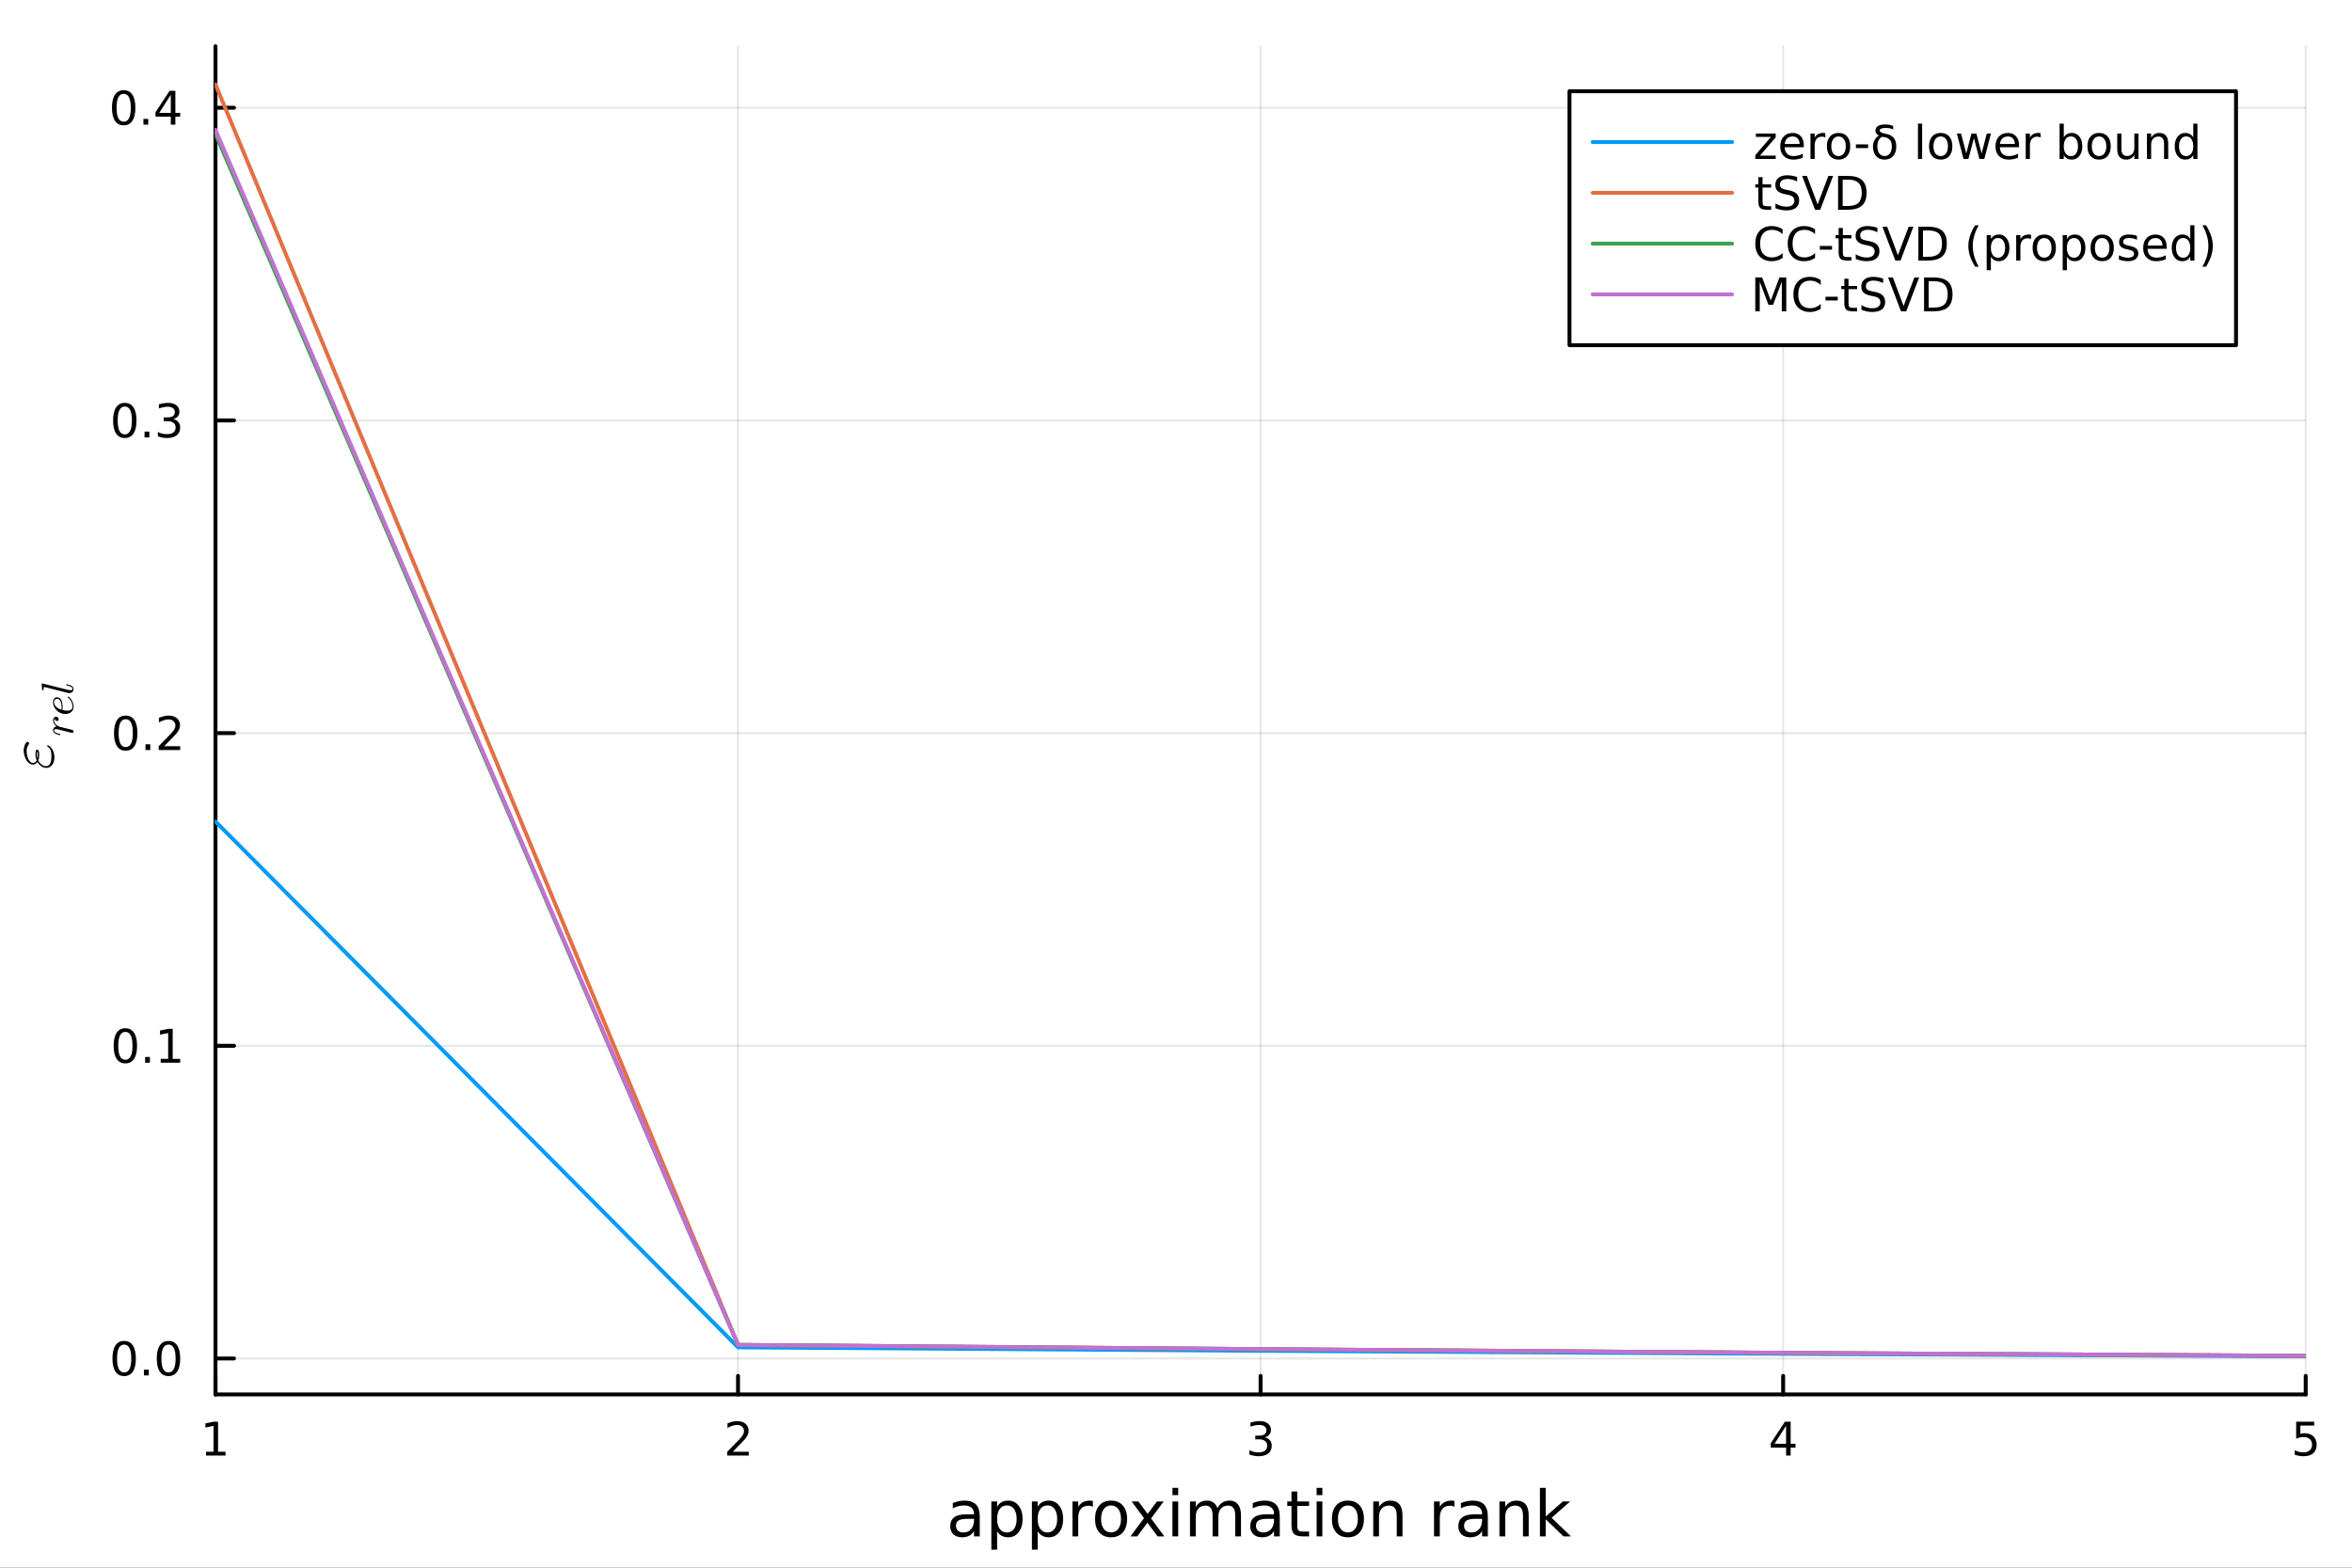 <?xml version="1.0" encoding="utf-8"?>
<svg xmlns="http://www.w3.org/2000/svg" xmlns:xlink="http://www.w3.org/1999/xlink" width="600" height="400" viewBox="0 0 2400 1600">
<rect x="0" y="0" width="2400" height="1600" fill="#333333" stroke="none"/>
<defs>
  <clipPath id="clip810">
    <rect x="0" y="0" width="2400" height="1600"/>
  </clipPath>
</defs>
<path clip-path="url(#clip810)" d="M0 1600 L2400 1600 L2400 0 L0 0  Z" fill="#ffffff" fill-rule="evenodd" fill-opacity="1"/>
<defs>
  <clipPath id="clip811">
    <rect x="480" y="0" width="1681" height="1600"/>
  </clipPath>
</defs>
<path clip-path="url(#clip810)" d="M219.866 1423.18 L2352.76 1423.18 L2352.76 47.244 L219.866 47.244  Z" fill="#ffffff" fill-rule="evenodd" fill-opacity="1"/>
<defs>
  <clipPath id="clip812">
    <rect x="219" y="47" width="2134" height="1377"/>
  </clipPath>
</defs>
<polyline clip-path="url(#clip812)" style="stroke:#000000; stroke-linecap:round; stroke-linejoin:round; stroke-width:2; stroke-opacity:0.1; fill:none" points="219.866,1423.18 219.866,47.244 "/>
<polyline clip-path="url(#clip812)" style="stroke:#000000; stroke-linecap:round; stroke-linejoin:round; stroke-width:2; stroke-opacity:0.1; fill:none" points="753.089,1423.18 753.089,47.244 "/>
<polyline clip-path="url(#clip812)" style="stroke:#000000; stroke-linecap:round; stroke-linejoin:round; stroke-width:2; stroke-opacity:0.1; fill:none" points="1286.31,1423.18 1286.31,47.244 "/>
<polyline clip-path="url(#clip812)" style="stroke:#000000; stroke-linecap:round; stroke-linejoin:round; stroke-width:2; stroke-opacity:0.1; fill:none" points="1819.53,1423.18 1819.53,47.244 "/>
<polyline clip-path="url(#clip812)" style="stroke:#000000; stroke-linecap:round; stroke-linejoin:round; stroke-width:2; stroke-opacity:0.1; fill:none" points="2352.76,1423.18 2352.76,47.244 "/>
<polyline clip-path="url(#clip810)" style="stroke:#000000; stroke-linecap:round; stroke-linejoin:round; stroke-width:4; stroke-opacity:1; fill:none" points="219.866,1423.18 2352.76,1423.18 "/>
<polyline clip-path="url(#clip810)" style="stroke:#000000; stroke-linecap:round; stroke-linejoin:round; stroke-width:4; stroke-opacity:1; fill:none" points="219.866,1423.18 219.866,1404.28 "/>
<polyline clip-path="url(#clip810)" style="stroke:#000000; stroke-linecap:round; stroke-linejoin:round; stroke-width:4; stroke-opacity:1; fill:none" points="753.089,1423.18 753.089,1404.28 "/>
<polyline clip-path="url(#clip810)" style="stroke:#000000; stroke-linecap:round; stroke-linejoin:round; stroke-width:4; stroke-opacity:1; fill:none" points="1286.31,1423.18 1286.31,1404.28 "/>
<polyline clip-path="url(#clip810)" style="stroke:#000000; stroke-linecap:round; stroke-linejoin:round; stroke-width:4; stroke-opacity:1; fill:none" points="1819.53,1423.18 1819.53,1404.28 "/>
<polyline clip-path="url(#clip810)" style="stroke:#000000; stroke-linecap:round; stroke-linejoin:round; stroke-width:4; stroke-opacity:1; fill:none" points="2352.76,1423.18 2352.76,1404.28 "/>
<path clip-path="url(#clip810)" d="M210.248 1481.64 L217.887 1481.64 L217.887 1455.28 L209.577 1456.95 L209.577 1452.69 L217.841 1451.02 L222.517 1451.02 L222.517 1481.64 L230.156 1481.64 L230.156 1485.58 L210.248 1485.58 L210.248 1481.64 Z" fill="#000000" fill-rule="evenodd" fill-opacity="1" /><path clip-path="url(#clip810)" d="M747.741 1481.64 L764.061 1481.64 L764.061 1485.58 L742.117 1485.58 L742.117 1481.64 Q744.779 1478.89 749.362 1474.26 Q753.968 1469.61 755.149 1468.27 Q757.394 1465.74 758.274 1464.01 Q759.177 1462.25 759.177 1460.56 Q759.177 1457.8 757.232 1456.07 Q755.311 1454.33 752.209 1454.33 Q750.01 1454.33 747.556 1455.09 Q745.126 1455.86 742.348 1457.41 L742.348 1452.69 Q745.172 1451.55 747.626 1450.97 Q750.079 1450.39 752.116 1450.39 Q757.487 1450.39 760.681 1453.08 Q763.876 1455.77 763.876 1460.26 Q763.876 1462.39 763.065 1464.31 Q762.278 1466.2 760.172 1468.8 Q759.593 1469.47 756.491 1472.69 Q753.39 1475.88 747.741 1481.64 Z" fill="#000000" fill-rule="evenodd" fill-opacity="1" /><path clip-path="url(#clip810)" d="M1290.56 1466.95 Q1293.92 1467.66 1295.79 1469.93 Q1297.69 1472.2 1297.69 1475.53 Q1297.69 1480.65 1294.17 1483.45 Q1290.65 1486.25 1284.17 1486.25 Q1281.99 1486.25 1279.68 1485.81 Q1277.39 1485.39 1274.93 1484.54 L1274.93 1480.02 Q1276.88 1481.16 1279.19 1481.74 Q1281.51 1482.32 1284.03 1482.32 Q1288.43 1482.32 1290.72 1480.58 Q1293.04 1478.84 1293.04 1475.53 Q1293.04 1472.48 1290.88 1470.77 Q1288.75 1469.03 1284.93 1469.03 L1280.91 1469.03 L1280.91 1465.19 L1285.12 1465.19 Q1288.57 1465.19 1290.4 1463.82 Q1292.23 1462.43 1292.23 1459.84 Q1292.23 1457.18 1290.33 1455.77 Q1288.45 1454.33 1284.93 1454.33 Q1283.01 1454.33 1280.81 1454.75 Q1278.61 1455.16 1275.98 1456.04 L1275.98 1451.88 Q1278.64 1451.14 1280.95 1450.77 Q1283.29 1450.39 1285.35 1450.39 Q1290.67 1450.39 1293.78 1452.83 Q1296.88 1455.23 1296.88 1459.35 Q1296.88 1462.22 1295.23 1464.21 Q1293.59 1466.18 1290.56 1466.95 Z" fill="#000000" fill-rule="evenodd" fill-opacity="1" /><path clip-path="url(#clip810)" d="M1822.54 1455.09 L1810.74 1473.54 L1822.54 1473.54 L1822.54 1455.09 M1821.32 1451.02 L1827.2 1451.02 L1827.2 1473.54 L1832.13 1473.54 L1832.13 1477.43 L1827.2 1477.43 L1827.2 1485.58 L1822.54 1485.58 L1822.54 1477.43 L1806.94 1477.43 L1806.94 1472.92 L1821.32 1451.02 Z" fill="#000000" fill-rule="evenodd" fill-opacity="1" /><path clip-path="url(#clip810)" d="M2343.03 1451.02 L2361.39 1451.02 L2361.39 1454.96 L2347.32 1454.96 L2347.32 1463.43 Q2348.33 1463.08 2349.35 1462.92 Q2350.37 1462.73 2351.39 1462.73 Q2357.18 1462.73 2360.56 1465.9 Q2363.94 1469.08 2363.94 1474.49 Q2363.94 1480.07 2360.46 1483.17 Q2356.99 1486.25 2350.67 1486.25 Q2348.5 1486.25 2346.23 1485.88 Q2343.98 1485.51 2341.58 1484.77 L2341.58 1480.07 Q2343.66 1481.2 2345.88 1481.76 Q2348.1 1482.32 2350.58 1482.32 Q2354.58 1482.32 2356.92 1480.21 Q2359.26 1478.1 2359.26 1474.49 Q2359.26 1470.88 2356.92 1468.77 Q2354.58 1466.67 2350.58 1466.67 Q2348.71 1466.67 2346.83 1467.08 Q2344.98 1467.5 2343.03 1468.38 L2343.03 1451.02 Z" fill="#000000" fill-rule="evenodd" fill-opacity="1" /><path clip-path="url(#clip810)" d="M988.062 1550.12 Q980.964 1550.12 978.227 1551.75 Q975.49 1553.37 975.49 1557.29 Q975.49 1560.4 977.527 1562.25 Q979.595 1564.07 983.128 1564.07 Q987.998 1564.07 990.926 1560.63 Q993.886 1557.16 993.886 1551.43 L993.886 1550.12 L988.062 1550.12 M999.743 1547.71 L999.743 1568.04 L993.886 1568.04 L993.886 1562.63 Q991.881 1565.88 988.889 1567.44 Q985.897 1568.97 981.569 1568.97 Q976.094 1568.97 972.848 1565.91 Q969.633 1562.82 969.633 1557.67 Q969.633 1551.65 973.643 1548.6 Q977.686 1545.54 985.675 1545.54 L993.886 1545.54 L993.886 1544.97 Q993.886 1540.93 991.213 1538.73 Q988.571 1536.5 983.765 1536.5 Q980.709 1536.5 977.813 1537.23 Q974.917 1537.97 972.243 1539.43 L972.243 1534.02 Q975.458 1532.78 978.481 1532.17 Q981.505 1531.54 984.37 1531.54 Q992.104 1531.54 995.923 1535.55 Q999.743 1539.56 999.743 1547.71 Z" fill="#000000" fill-rule="evenodd" fill-opacity="1" /><path clip-path="url(#clip810)" d="M1017.47 1562.7 L1017.47 1581.6 L1011.58 1581.6 L1011.58 1532.4 L1017.47 1532.4 L1017.47 1537.81 Q1019.32 1534.62 1022.12 1533.1 Q1024.95 1531.54 1028.87 1531.54 Q1035.36 1531.54 1039.4 1536.69 Q1043.48 1541.85 1043.48 1550.25 Q1043.48 1558.65 1039.4 1563.81 Q1035.36 1568.97 1028.87 1568.97 Q1024.95 1568.97 1022.12 1567.44 Q1019.32 1565.88 1017.47 1562.7 M1037.4 1550.25 Q1037.4 1543.79 1034.72 1540.13 Q1032.08 1536.44 1027.43 1536.44 Q1022.79 1536.44 1020.11 1540.13 Q1017.47 1543.79 1017.47 1550.25 Q1017.47 1556.71 1020.11 1560.4 Q1022.79 1564.07 1027.43 1564.07 Q1032.08 1564.07 1034.72 1560.4 Q1037.4 1556.71 1037.4 1550.25 Z" fill="#000000" fill-rule="evenodd" fill-opacity="1" /><path clip-path="url(#clip810)" d="M1058.85 1562.7 L1058.85 1581.6 L1052.96 1581.6 L1052.96 1532.4 L1058.85 1532.4 L1058.85 1537.81 Q1060.69 1534.62 1063.5 1533.1 Q1066.33 1531.54 1070.24 1531.54 Q1076.74 1531.54 1080.78 1536.69 Q1084.85 1541.85 1084.85 1550.25 Q1084.85 1558.65 1080.78 1563.81 Q1076.74 1568.97 1070.24 1568.97 Q1066.33 1568.97 1063.5 1567.44 Q1060.69 1565.88 1058.85 1562.7 M1078.77 1550.25 Q1078.77 1543.79 1076.1 1540.13 Q1073.46 1536.44 1068.81 1536.44 Q1064.16 1536.44 1061.49 1540.13 Q1058.85 1543.79 1058.85 1550.25 Q1058.85 1556.71 1061.49 1560.4 Q1064.16 1564.07 1068.81 1564.07 Q1073.46 1564.07 1076.1 1560.4 Q1078.77 1556.71 1078.77 1550.25 Z" fill="#000000" fill-rule="evenodd" fill-opacity="1" /><path clip-path="url(#clip810)" d="M1115.22 1537.87 Q1114.23 1537.3 1113.05 1537.04 Q1111.91 1536.76 1110.51 1536.76 Q1105.54 1536.76 1102.87 1540 Q1100.23 1543.22 1100.23 1549.27 L1100.23 1568.04 L1094.34 1568.04 L1094.34 1532.4 L1100.23 1532.4 L1100.23 1537.93 Q1102.07 1534.69 1105.03 1533.13 Q1107.99 1531.54 1112.22 1531.54 Q1112.83 1531.54 1113.56 1531.63 Q1114.29 1531.7 1115.18 1531.85 L1115.22 1537.87 Z" fill="#000000" fill-rule="evenodd" fill-opacity="1" /><path clip-path="url(#clip810)" d="M1133.74 1536.5 Q1129.03 1536.5 1126.29 1540.19 Q1123.56 1543.85 1123.56 1550.25 Q1123.56 1556.65 1126.26 1560.34 Q1129 1564 1133.74 1564 Q1138.42 1564 1141.16 1560.31 Q1143.89 1556.62 1143.89 1550.25 Q1143.89 1543.92 1141.16 1540.23 Q1138.42 1536.5 1133.74 1536.5 M1133.74 1531.54 Q1141.38 1531.54 1145.74 1536.5 Q1150.1 1541.47 1150.1 1550.25 Q1150.1 1559 1145.74 1564 Q1141.38 1568.97 1133.74 1568.97 Q1126.07 1568.97 1121.71 1564 Q1117.38 1559 1117.38 1550.25 Q1117.38 1541.47 1121.71 1536.5 Q1126.07 1531.54 1133.74 1531.54 Z" fill="#000000" fill-rule="evenodd" fill-opacity="1" /><path clip-path="url(#clip810)" d="M1187.44 1532.4 L1174.55 1549.74 L1188.1 1568.04 L1181.2 1568.04 L1170.82 1554.04 L1160.45 1568.04 L1153.54 1568.04 L1167.38 1549.39 L1154.72 1532.4 L1161.62 1532.4 L1171.08 1545.1 L1180.53 1532.4 L1187.44 1532.4 Z" fill="#000000" fill-rule="evenodd" fill-opacity="1" /><path clip-path="url(#clip810)" d="M1196.38 1532.4 L1202.24 1532.4 L1202.24 1568.04 L1196.38 1568.04 L1196.38 1532.4 M1196.38 1518.52 L1202.24 1518.52 L1202.24 1525.93 L1196.38 1525.93 L1196.38 1518.52 Z" fill="#000000" fill-rule="evenodd" fill-opacity="1" /><path clip-path="url(#clip810)" d="M1242.24 1539.24 Q1244.44 1535.29 1247.5 1533.41 Q1250.55 1531.54 1254.69 1531.54 Q1260.26 1531.54 1263.28 1535.45 Q1266.31 1539.33 1266.31 1546.53 L1266.31 1568.04 L1260.42 1568.04 L1260.42 1546.72 Q1260.42 1541.59 1258.6 1539.11 Q1256.79 1536.63 1253.07 1536.63 Q1248.51 1536.63 1245.87 1539.65 Q1243.23 1542.68 1243.23 1547.9 L1243.23 1568.04 L1237.34 1568.04 L1237.34 1546.72 Q1237.34 1541.56 1235.53 1539.11 Q1233.71 1536.63 1229.93 1536.63 Q1225.44 1536.63 1222.8 1539.68 Q1220.16 1542.71 1220.16 1547.9 L1220.16 1568.04 L1214.27 1568.04 L1214.27 1532.4 L1220.16 1532.4 L1220.16 1537.93 Q1222.16 1534.66 1224.96 1533.1 Q1227.76 1531.54 1231.61 1531.54 Q1235.5 1531.54 1238.2 1533.51 Q1240.94 1535.48 1242.24 1539.24 Z" fill="#000000" fill-rule="evenodd" fill-opacity="1" /><path clip-path="url(#clip810)" d="M1294.19 1550.12 Q1287.09 1550.12 1284.35 1551.75 Q1281.62 1553.37 1281.62 1557.29 Q1281.62 1560.4 1283.65 1562.25 Q1285.72 1564.07 1289.26 1564.07 Q1294.12 1564.07 1297.05 1560.63 Q1300.01 1557.16 1300.01 1551.43 L1300.01 1550.12 L1294.19 1550.12 M1305.87 1547.71 L1305.87 1568.04 L1300.01 1568.04 L1300.01 1562.63 Q1298.01 1565.88 1295.02 1567.44 Q1292.02 1568.97 1287.7 1568.97 Q1282.22 1568.97 1278.97 1565.91 Q1275.76 1562.82 1275.76 1557.67 Q1275.76 1551.65 1279.77 1548.6 Q1283.81 1545.54 1291.8 1545.54 L1300.01 1545.54 L1300.01 1544.97 Q1300.01 1540.93 1297.34 1538.73 Q1294.7 1536.5 1289.89 1536.5 Q1286.84 1536.5 1283.94 1537.23 Q1281.04 1537.97 1278.37 1539.43 L1278.37 1534.02 Q1281.58 1532.78 1284.61 1532.17 Q1287.63 1531.54 1290.5 1531.54 Q1298.23 1531.54 1302.05 1535.55 Q1305.87 1539.56 1305.87 1547.71 Z" fill="#000000" fill-rule="evenodd" fill-opacity="1" /><path clip-path="url(#clip810)" d="M1323.73 1522.27 L1323.73 1532.4 L1335.79 1532.4 L1335.79 1536.95 L1323.73 1536.95 L1323.73 1556.3 Q1323.73 1560.66 1324.9 1561.9 Q1326.11 1563.14 1329.77 1563.14 L1335.79 1563.14 L1335.79 1568.04 L1329.77 1568.04 Q1322.99 1568.04 1320.42 1565.53 Q1317.84 1562.98 1317.84 1556.3 L1317.84 1536.95 L1313.54 1536.95 L1313.54 1532.4 L1317.84 1532.4 L1317.84 1522.27 L1323.73 1522.27 Z" fill="#000000" fill-rule="evenodd" fill-opacity="1" /><path clip-path="url(#clip810)" d="M1343.49 1532.4 L1349.35 1532.4 L1349.35 1568.04 L1343.49 1568.04 L1343.49 1532.4 M1343.49 1518.52 L1349.35 1518.52 L1349.35 1525.93 L1343.49 1525.93 L1343.49 1518.52 Z" fill="#000000" fill-rule="evenodd" fill-opacity="1" /><path clip-path="url(#clip810)" d="M1375.42 1536.5 Q1370.7 1536.5 1367.97 1540.19 Q1365.23 1543.85 1365.23 1550.25 Q1365.23 1556.65 1367.94 1560.34 Q1370.67 1564 1375.42 1564 Q1380.09 1564 1382.83 1560.31 Q1385.57 1556.62 1385.57 1550.25 Q1385.57 1543.92 1382.83 1540.23 Q1380.09 1536.5 1375.42 1536.5 M1375.42 1531.54 Q1383.05 1531.54 1387.41 1536.5 Q1391.77 1541.47 1391.77 1550.25 Q1391.77 1559 1387.41 1564 Q1383.05 1568.97 1375.42 1568.97 Q1367.74 1568.97 1363.38 1564 Q1359.06 1559 1359.06 1550.25 Q1359.06 1541.47 1363.38 1536.5 Q1367.74 1531.54 1375.42 1531.54 Z" fill="#000000" fill-rule="evenodd" fill-opacity="1" /><path clip-path="url(#clip810)" d="M1431.11 1546.53 L1431.11 1568.04 L1425.26 1568.04 L1425.26 1546.72 Q1425.26 1541.66 1423.29 1539.14 Q1421.31 1536.63 1417.37 1536.63 Q1412.62 1536.63 1409.89 1539.65 Q1407.15 1542.68 1407.15 1547.9 L1407.15 1568.04 L1401.26 1568.04 L1401.26 1532.4 L1407.15 1532.4 L1407.15 1537.93 Q1409.25 1534.72 1412.08 1533.13 Q1414.95 1531.54 1418.67 1531.54 Q1424.81 1531.54 1427.96 1535.36 Q1431.11 1539.14 1431.11 1546.53 Z" fill="#000000" fill-rule="evenodd" fill-opacity="1" /><path clip-path="url(#clip810)" d="M1484.17 1537.87 Q1483.19 1537.3 1482.01 1537.04 Q1480.86 1536.76 1479.46 1536.76 Q1474.5 1536.76 1471.82 1540 Q1469.18 1543.22 1469.18 1549.27 L1469.18 1568.04 L1463.29 1568.04 L1463.29 1532.4 L1469.18 1532.4 L1469.18 1537.93 Q1471.03 1534.69 1473.99 1533.13 Q1476.95 1531.54 1481.18 1531.54 Q1481.79 1531.54 1482.52 1531.63 Q1483.25 1531.7 1484.14 1531.85 L1484.17 1537.87 Z" fill="#000000" fill-rule="evenodd" fill-opacity="1" /><path clip-path="url(#clip810)" d="M1506.52 1550.12 Q1499.42 1550.12 1496.68 1551.75 Q1493.94 1553.37 1493.94 1557.29 Q1493.94 1560.4 1495.98 1562.25 Q1498.05 1564.07 1501.58 1564.07 Q1506.45 1564.07 1509.38 1560.63 Q1512.34 1557.16 1512.34 1551.43 L1512.34 1550.12 L1506.52 1550.12 M1518.2 1547.71 L1518.2 1568.04 L1512.34 1568.04 L1512.34 1562.63 Q1510.34 1565.88 1507.34 1567.44 Q1504.35 1568.97 1500.02 1568.97 Q1494.55 1568.97 1491.3 1565.91 Q1488.09 1562.82 1488.09 1557.67 Q1488.09 1551.65 1492.1 1548.6 Q1496.14 1545.54 1504.13 1545.54 L1512.34 1545.54 L1512.34 1544.97 Q1512.34 1540.93 1509.67 1538.73 Q1507.03 1536.5 1502.22 1536.5 Q1499.16 1536.5 1496.27 1537.23 Q1493.37 1537.97 1490.7 1539.43 L1490.7 1534.02 Q1493.91 1532.78 1496.94 1532.17 Q1499.96 1531.54 1502.82 1531.54 Q1510.56 1531.54 1514.38 1535.55 Q1518.2 1539.56 1518.2 1547.71 Z" fill="#000000" fill-rule="evenodd" fill-opacity="1" /><path clip-path="url(#clip810)" d="M1559.89 1546.53 L1559.89 1568.04 L1554.04 1568.04 L1554.04 1546.72 Q1554.04 1541.66 1552.06 1539.14 Q1550.09 1536.63 1546.14 1536.63 Q1541.4 1536.63 1538.66 1539.65 Q1535.93 1542.68 1535.93 1547.9 L1535.93 1568.04 L1530.04 1568.04 L1530.04 1532.4 L1535.93 1532.4 L1535.93 1537.93 Q1538.03 1534.72 1540.86 1533.13 Q1543.72 1531.54 1547.45 1531.54 Q1553.59 1531.54 1556.74 1535.36 Q1559.89 1539.14 1559.89 1546.53 Z" fill="#000000" fill-rule="evenodd" fill-opacity="1" /><path clip-path="url(#clip810)" d="M1571.35 1518.52 L1577.24 1518.52 L1577.24 1547.77 L1594.71 1532.4 L1602.19 1532.4 L1583.29 1549.07 L1602.99 1568.04 L1595.35 1568.04 L1577.24 1550.63 L1577.24 1568.04 L1571.35 1568.04 L1571.35 1518.52 Z" fill="#000000" fill-rule="evenodd" fill-opacity="1" /><polyline clip-path="url(#clip812)" style="stroke:#000000; stroke-linecap:round; stroke-linejoin:round; stroke-width:2; stroke-opacity:0.1; fill:none" points="219.866,1386.49 2352.76,1386.49 "/>
<polyline clip-path="url(#clip812)" style="stroke:#000000; stroke-linecap:round; stroke-linejoin:round; stroke-width:2; stroke-opacity:0.1; fill:none" points="219.866,1067.36 2352.76,1067.36 "/>
<polyline clip-path="url(#clip812)" style="stroke:#000000; stroke-linecap:round; stroke-linejoin:round; stroke-width:2; stroke-opacity:0.1; fill:none" points="219.866,748.224 2352.76,748.224 "/>
<polyline clip-path="url(#clip812)" style="stroke:#000000; stroke-linecap:round; stroke-linejoin:round; stroke-width:2; stroke-opacity:0.1; fill:none" points="219.866,429.091 2352.76,429.091 "/>
<polyline clip-path="url(#clip812)" style="stroke:#000000; stroke-linecap:round; stroke-linejoin:round; stroke-width:2; stroke-opacity:0.1; fill:none" points="219.866,109.959 2352.76,109.959 "/>
<polyline clip-path="url(#clip810)" style="stroke:#000000; stroke-linecap:round; stroke-linejoin:round; stroke-width:4; stroke-opacity:1; fill:none" points="219.866,1423.18 219.866,47.244 "/>
<polyline clip-path="url(#clip810)" style="stroke:#000000; stroke-linecap:round; stroke-linejoin:round; stroke-width:4; stroke-opacity:1; fill:none" points="219.866,1386.49 238.764,1386.49 "/>
<polyline clip-path="url(#clip810)" style="stroke:#000000; stroke-linecap:round; stroke-linejoin:round; stroke-width:4; stroke-opacity:1; fill:none" points="219.866,1067.36 238.764,1067.36 "/>
<polyline clip-path="url(#clip810)" style="stroke:#000000; stroke-linecap:round; stroke-linejoin:round; stroke-width:4; stroke-opacity:1; fill:none" points="219.866,748.224 238.764,748.224 "/>
<polyline clip-path="url(#clip810)" style="stroke:#000000; stroke-linecap:round; stroke-linejoin:round; stroke-width:4; stroke-opacity:1; fill:none" points="219.866,429.091 238.764,429.091 "/>
<polyline clip-path="url(#clip810)" style="stroke:#000000; stroke-linecap:round; stroke-linejoin:round; stroke-width:4; stroke-opacity:1; fill:none" points="219.866,109.959 238.764,109.959 "/>
<path clip-path="url(#clip810)" d="M126.691 1372.29 Q123.08 1372.29 121.251 1375.85 Q119.445 1379.4 119.445 1386.52 Q119.445 1393.63 121.251 1397.2 Q123.08 1400.74 126.691 1400.74 Q130.325 1400.74 132.13 1397.2 Q133.959 1393.63 133.959 1386.52 Q133.959 1379.4 132.13 1375.85 Q130.325 1372.29 126.691 1372.29 M126.691 1368.59 Q132.501 1368.59 135.556 1373.19 Q138.635 1377.77 138.635 1386.52 Q138.635 1395.25 135.556 1399.86 Q132.501 1404.44 126.691 1404.44 Q120.88 1404.44 117.802 1399.86 Q114.746 1395.25 114.746 1386.52 Q114.746 1377.77 117.802 1373.19 Q120.88 1368.59 126.691 1368.59 Z" fill="#000000" fill-rule="evenodd" fill-opacity="1" /><path clip-path="url(#clip810)" d="M146.853 1397.89 L151.737 1397.89 L151.737 1403.77 L146.853 1403.77 L146.853 1397.89 Z" fill="#000000" fill-rule="evenodd" fill-opacity="1" /><path clip-path="url(#clip810)" d="M171.922 1372.29 Q168.311 1372.29 166.482 1375.85 Q164.677 1379.4 164.677 1386.52 Q164.677 1393.63 166.482 1397.2 Q168.311 1400.74 171.922 1400.74 Q175.556 1400.74 177.362 1397.2 Q179.19 1393.63 179.19 1386.52 Q179.19 1379.4 177.362 1375.85 Q175.556 1372.29 171.922 1372.29 M171.922 1368.59 Q177.732 1368.59 180.788 1373.19 Q183.866 1377.77 183.866 1386.52 Q183.866 1395.25 180.788 1399.86 Q177.732 1404.44 171.922 1404.44 Q166.112 1404.44 163.033 1399.86 Q159.978 1395.25 159.978 1386.52 Q159.978 1377.77 163.033 1373.19 Q166.112 1368.59 171.922 1368.59 Z" fill="#000000" fill-rule="evenodd" fill-opacity="1" /><path clip-path="url(#clip810)" d="M127.917 1053.16 Q124.306 1053.16 122.478 1056.72 Q120.672 1060.26 120.672 1067.39 Q120.672 1074.5 122.478 1078.06 Q124.306 1081.6 127.917 1081.6 Q131.552 1081.6 133.357 1078.06 Q135.186 1074.5 135.186 1067.39 Q135.186 1060.26 133.357 1056.72 Q131.552 1053.16 127.917 1053.16 M127.917 1049.45 Q133.728 1049.45 136.783 1054.06 Q139.862 1058.64 139.862 1067.39 Q139.862 1076.12 136.783 1080.73 Q133.728 1085.31 127.917 1085.31 Q122.107 1085.31 119.029 1080.73 Q115.973 1076.12 115.973 1067.39 Q115.973 1058.64 119.029 1054.06 Q122.107 1049.45 127.917 1049.45 Z" fill="#000000" fill-rule="evenodd" fill-opacity="1" /><path clip-path="url(#clip810)" d="M148.079 1078.76 L152.964 1078.76 L152.964 1084.64 L148.079 1084.64 L148.079 1078.76 Z" fill="#000000" fill-rule="evenodd" fill-opacity="1" /><path clip-path="url(#clip810)" d="M163.959 1080.7 L171.598 1080.7 L171.598 1054.34 L163.288 1056 L163.288 1051.74 L171.552 1050.08 L176.227 1050.08 L176.227 1080.7 L183.866 1080.7 L183.866 1084.64 L163.959 1084.64 L163.959 1080.7 Z" fill="#000000" fill-rule="evenodd" fill-opacity="1" /><path clip-path="url(#clip810)" d="M128.288 734.023 Q124.677 734.023 122.848 737.588 Q121.043 741.129 121.043 748.259 Q121.043 755.365 122.848 758.93 Q124.677 762.472 128.288 762.472 Q131.922 762.472 133.728 758.93 Q135.556 755.365 135.556 748.259 Q135.556 741.129 133.728 737.588 Q131.922 734.023 128.288 734.023 M128.288 730.319 Q134.098 730.319 137.154 734.926 Q140.232 739.509 140.232 748.259 Q140.232 756.986 137.154 761.592 Q134.098 766.176 128.288 766.176 Q122.478 766.176 119.399 761.592 Q116.343 756.986 116.343 748.259 Q116.343 739.509 119.399 734.926 Q122.478 730.319 128.288 730.319 Z" fill="#000000" fill-rule="evenodd" fill-opacity="1" /><path clip-path="url(#clip810)" d="M148.45 759.625 L153.334 759.625 L153.334 765.504 L148.45 765.504 L148.45 759.625 Z" fill="#000000" fill-rule="evenodd" fill-opacity="1" /><path clip-path="url(#clip810)" d="M167.547 761.569 L183.866 761.569 L183.866 765.504 L161.922 765.504 L161.922 761.569 Q164.584 758.815 169.167 754.185 Q173.774 749.532 174.954 748.19 Q177.2 745.666 178.079 743.93 Q178.982 742.171 178.982 740.481 Q178.982 737.727 177.038 735.991 Q175.116 734.255 172.014 734.255 Q169.815 734.255 167.362 735.018 Q164.931 735.782 162.153 737.333 L162.153 732.611 Q164.977 731.477 167.431 730.898 Q169.885 730.319 171.922 730.319 Q177.292 730.319 180.487 733.005 Q183.681 735.69 183.681 740.18 Q183.681 742.31 182.871 744.231 Q182.084 746.129 179.977 748.722 Q179.399 749.393 176.297 752.611 Q173.195 755.805 167.547 761.569 Z" fill="#000000" fill-rule="evenodd" fill-opacity="1" /><path clip-path="url(#clip810)" d="M127.339 414.89 Q123.728 414.89 121.899 418.455 Q120.093 421.997 120.093 429.126 Q120.093 436.233 121.899 439.797 Q123.728 443.339 127.339 443.339 Q130.973 443.339 132.779 439.797 Q134.607 436.233 134.607 429.126 Q134.607 421.997 132.779 418.455 Q130.973 414.89 127.339 414.89 M127.339 411.186 Q133.149 411.186 136.204 415.793 Q139.283 420.376 139.283 429.126 Q139.283 437.853 136.204 442.459 Q133.149 447.043 127.339 447.043 Q121.529 447.043 118.45 442.459 Q115.394 437.853 115.394 429.126 Q115.394 420.376 118.45 415.793 Q121.529 411.186 127.339 411.186 Z" fill="#000000" fill-rule="evenodd" fill-opacity="1" /><path clip-path="url(#clip810)" d="M147.501 440.492 L152.385 440.492 L152.385 446.371 L147.501 446.371 L147.501 440.492 Z" fill="#000000" fill-rule="evenodd" fill-opacity="1" /><path clip-path="url(#clip810)" d="M176.737 427.737 Q180.093 428.455 181.968 430.723 Q183.866 432.992 183.866 436.325 Q183.866 441.441 180.348 444.242 Q176.829 447.043 170.348 447.043 Q168.172 447.043 165.857 446.603 Q163.565 446.186 161.112 445.33 L161.112 440.816 Q163.056 441.95 165.371 442.529 Q167.686 443.108 170.209 443.108 Q174.607 443.108 176.899 441.371 Q179.214 439.635 179.214 436.325 Q179.214 433.27 177.061 431.557 Q174.931 429.821 171.112 429.821 L167.084 429.821 L167.084 425.978 L171.297 425.978 Q174.746 425.978 176.575 424.612 Q178.403 423.223 178.403 420.631 Q178.403 417.969 176.505 416.557 Q174.63 415.122 171.112 415.122 Q169.19 415.122 166.991 415.538 Q164.792 415.955 162.153 416.835 L162.153 412.668 Q164.815 411.927 167.13 411.557 Q169.468 411.186 171.528 411.186 Q176.852 411.186 179.954 413.617 Q183.056 416.024 183.056 420.145 Q183.056 423.015 181.413 425.006 Q179.769 426.973 176.737 427.737 Z" fill="#000000" fill-rule="evenodd" fill-opacity="1" /><path clip-path="url(#clip810)" d="M126.205 95.757 Q122.593 95.757 120.765 99.322 Q118.959 102.864 118.959 109.993 Q118.959 117.1 120.765 120.664 Q122.593 124.206 126.205 124.206 Q129.839 124.206 131.644 120.664 Q133.473 117.1 133.473 109.993 Q133.473 102.864 131.644 99.322 Q129.839 95.757 126.205 95.757 M126.205 92.053 Q132.015 92.053 135.07 96.66 Q138.149 101.243 138.149 109.993 Q138.149 118.72 135.07 123.327 Q132.015 127.91 126.205 127.91 Q120.394 127.91 117.316 123.327 Q114.26 118.72 114.26 109.993 Q114.26 101.243 117.316 96.66 Q120.394 92.053 126.205 92.053 Z" fill="#000000" fill-rule="evenodd" fill-opacity="1" /><path clip-path="url(#clip810)" d="M146.366 121.359 L151.251 121.359 L151.251 127.239 L146.366 127.239 L146.366 121.359 Z" fill="#000000" fill-rule="evenodd" fill-opacity="1" /><path clip-path="url(#clip810)" d="M174.283 96.753 L162.477 115.202 L174.283 115.202 L174.283 96.753 M173.056 92.678 L178.936 92.678 L178.936 115.202 L183.866 115.202 L183.866 119.09 L178.936 119.09 L178.936 127.239 L174.283 127.239 L174.283 119.09 L158.681 119.09 L158.681 114.577 L173.056 92.678 Z" fill="#000000" fill-rule="evenodd" fill-opacity="1" /><path clip-path="url(#clip810)" d="M27.939 757.108 Q28.616 757.108 29.163 757.688 Q29.71 758.236 29.71 758.912 Q29.71 759.298 29.066 760.232 Q27.198 762.905 27.198 766.287 Q27.198 769.314 27.939 772.116 Q28.68 774.918 30.194 776.818 Q31.675 778.686 33.607 778.686 Q36.023 778.686 37.44 776.045 Q36.184 773.308 36.184 769.926 Q36.184 768.831 36.248 768.09 Q36.313 767.318 36.474 766.577 Q36.635 765.836 37.021 765.482 Q37.376 765.095 37.955 765.095 Q40.016 765.095 40.016 770.442 Q40.016 773.92 39.082 776.11 Q40.467 778.912 42.69 780.458 Q44.912 782.003 46.812 782.003 Q48.454 782.003 49.646 781.102 Q50.838 780.168 51.417 778.654 Q51.997 777.108 52.255 775.594 Q52.48 774.049 52.48 772.342 Q52.48 769.54 52.126 767.575 Q51.739 765.578 51.031 764.483 Q50.322 763.356 49.839 762.905 Q49.324 762.422 48.519 761.939 Q48.068 761.649 48.068 761.263 Q48.068 760.973 48.261 760.78 Q48.422 760.554 48.712 760.554 Q49.066 760.554 49.807 761.005 Q50.548 761.424 51.546 762.454 Q52.512 763.453 53.414 764.838 Q54.284 766.19 54.895 768.348 Q55.507 770.506 55.507 772.954 Q55.507 777.945 53.06 780.844 Q50.612 783.71 47.198 783.71 Q44.815 783.71 42.367 782.132 Q39.888 780.522 38.309 777.688 Q36.345 780.329 33.607 780.329 Q31.16 780.329 28.97 778.268 Q26.78 776.174 25.492 772.793 Q24.171 769.379 24.171 765.643 Q24.171 763.549 24.88 761.488 Q25.556 759.427 26.425 758.268 Q27.295 757.108 27.939 757.108 M38.02 766.802 Q37.633 768.219 37.633 769.926 Q37.633 772.245 38.213 773.952 Q38.567 772.567 38.567 770.442 Q38.567 768.67 38.471 768.155 Q38.374 767.607 38.02 766.802 Z" fill="#000000" fill-rule="evenodd" fill-opacity="1" /><path clip-path="url(#clip810)" d="M57.129 731.525 Q58.324 731.525 59.091 732.314 Q59.857 733.08 59.857 734.072 Q59.857 734.929 59.361 735.38 Q58.865 735.831 58.234 735.831 Q57.332 735.831 56.588 735.132 Q55.844 734.433 55.687 733.419 Q55.145 734.162 55.145 735.357 Q55.145 737.319 56.656 739.055 Q57.355 739.821 58.64 740.655 Q59.902 741.489 60.443 741.647 L66.463 743.112 Q67.139 743.248 70.385 744.082 Q73.609 744.893 73.744 744.961 Q74.376 745.187 74.714 745.683 Q75.052 746.178 75.052 746.674 Q75.052 747.238 74.714 747.621 Q74.376 748.005 73.79 748.005 Q73.699 748.005 73.361 747.937 Q73.023 747.869 72.55 747.757 Q72.076 747.644 71.806 747.599 L61.142 744.916 Q59.203 744.42 58.595 744.307 Q57.964 744.172 57.265 744.172 Q56.047 744.172 55.596 744.555 Q55.145 744.939 55.145 745.615 Q55.145 746.787 56.543 747.554 Q57.941 748.32 60.646 748.974 Q61.39 749.177 61.548 749.312 Q61.706 749.425 61.706 749.763 Q61.683 750.327 61.232 750.327 Q61.12 750.327 60.398 750.146 Q59.654 749.966 58.572 749.628 Q57.468 749.267 56.769 748.884 Q56.295 748.658 55.98 748.455 Q55.664 748.253 55.168 747.847 Q54.672 747.441 54.402 746.832 Q54.131 746.224 54.131 745.48 Q54.131 743.856 55.123 742.707 Q56.115 741.534 57.67 741.264 Q56.859 740.7 56.16 740.001 Q55.439 739.303 54.785 738.018 Q54.131 736.732 54.131 735.357 Q54.131 733.644 55.01 732.584 Q55.867 731.525 57.129 731.525 Z" fill="#000000" fill-rule="evenodd" fill-opacity="1" /><path clip-path="url(#clip810)" d="M69.191 711.114 Q69.393 710.934 69.596 710.934 Q69.799 710.934 70.385 711.385 Q70.972 711.813 71.76 712.737 Q72.55 713.662 73.293 714.857 Q74.037 716.051 74.534 717.81 Q75.052 719.568 75.052 721.417 Q75.052 724.731 72.685 726.715 Q70.318 728.676 66.688 728.676 Q64.366 728.676 62.315 727.91 Q60.24 727.143 58.775 725.903 Q57.31 724.641 56.25 723.063 Q55.168 721.462 54.65 719.794 Q54.131 718.125 54.131 716.57 Q54.131 714.293 55.281 712.963 Q56.431 711.633 58.054 711.633 Q58.437 711.633 58.91 711.745 Q59.384 711.836 60.128 712.151 Q60.872 712.444 61.616 713.211 Q62.337 713.977 62.81 715.105 Q63.87 717.607 63.87 722.161 L63.87 724.618 Q66.778 725.34 68.672 725.34 Q69.416 725.34 70.183 725.204 Q70.926 725.069 71.873 724.708 Q72.82 724.325 73.429 723.468 Q74.015 722.589 74.015 721.327 Q74.015 720.921 73.992 720.493 Q73.97 720.042 73.722 718.914 Q73.474 717.765 73.046 716.75 Q72.617 715.736 71.693 714.451 Q70.746 713.143 69.461 712.106 Q68.988 711.745 68.988 711.497 Q68.988 711.295 69.191 711.114 M58.054 713.166 Q56.814 713.166 55.98 714.09 Q55.145 714.992 55.145 716.57 Q55.145 717.066 55.258 717.675 Q55.371 718.283 55.844 719.298 Q56.318 720.29 57.107 721.169 Q57.873 722.048 59.384 722.927 Q60.872 723.807 62.856 724.325 L62.856 722.431 Q62.856 721.778 62.856 721.304 Q62.833 720.831 62.743 719.794 Q62.653 718.734 62.495 717.968 Q62.315 717.201 61.954 716.232 Q61.593 715.262 61.12 714.654 Q60.624 714.022 59.835 713.594 Q59.046 713.166 58.054 713.166 Z" fill="#000000" fill-rule="evenodd" fill-opacity="1" /><path clip-path="url(#clip810)" d="M42.994 697.5 L69.686 704.15 Q70.746 704.421 71.896 704.421 Q74.015 704.421 74.015 703.023 Q74.015 702.369 73.587 701.828 Q73.136 701.287 72.257 700.882 Q71.355 700.453 70.498 700.183 Q69.641 699.89 68.311 699.529 Q67.793 699.416 67.635 699.303 Q67.477 699.191 67.477 698.875 Q67.477 698.312 67.928 698.312 Q70.701 698.875 72.459 699.709 Q75.052 700.927 75.052 703.181 Q75.052 704.872 73.88 706.134 Q72.685 707.374 70.791 707.374 Q70.07 707.374 69.213 707.149 L46.128 701.332 L45.226 701.175 Q44.978 701.175 44.843 701.265 Q44.708 701.355 44.572 701.896 Q44.437 702.415 44.437 703.452 Q44.437 703.88 44.414 704.083 Q44.392 704.263 44.279 704.444 Q44.167 704.601 43.919 704.601 Q43.513 704.601 43.287 704.444 Q43.062 704.263 43.017 704.128 Q42.972 703.993 42.949 703.722 Q42.927 703.339 42.814 702.054 Q42.679 700.769 42.589 699.664 Q42.498 698.56 42.498 698.086 Q42.498 697.816 42.634 697.68 Q42.746 697.522 42.882 697.5 L42.994 697.5 Z" fill="#000000" fill-rule="evenodd" fill-opacity="1" /><polyline clip-path="url(#clip812)" style="stroke:#009af9; stroke-linecap:round; stroke-linejoin:round; stroke-width:4; stroke-opacity:1; fill:none" points="219.866,838.466 753.089,1375.09 1286.31,1378.62 1819.53,1381.73 2352.76,1384.24 "/>
<polyline clip-path="url(#clip812)" style="stroke:#e26f46; stroke-linecap:round; stroke-linejoin:round; stroke-width:4; stroke-opacity:1; fill:none" points="219.866,86.186 753.089,1372.59 1286.31,1376.91 1819.53,1380.73 2352.76,1383.77 "/>
<polyline clip-path="url(#clip812)" style="stroke:#3da44d; stroke-linecap:round; stroke-linejoin:round; stroke-width:4; stroke-opacity:1; fill:none" points="219.866,136.84 753.089,1372.67 1286.31,1376.95 1819.53,1380.75 2352.76,1383.77 "/>
<polyline clip-path="url(#clip812)" style="stroke:#c271d2; stroke-linecap:round; stroke-linejoin:round; stroke-width:4; stroke-opacity:1; fill:none" points="219.866,132.55 753.089,1372.66 1286.31,1376.94 1819.53,1380.75 2352.76,1383.77 "/>
<path clip-path="url(#clip810)" d="M1601.52 352.309 L2281.66 352.309 L2281.66 93.109 L1601.52 93.109  Z" fill="#ffffff" fill-rule="evenodd" fill-opacity="1"/>
<polyline clip-path="url(#clip810)" style="stroke:#000000; stroke-linecap:round; stroke-linejoin:round; stroke-width:4; stroke-opacity:1; fill:none" points="1601.52,352.309 2281.66,352.309 2281.66,93.109 1601.52,93.109 1601.52,352.309 "/>
<polyline clip-path="url(#clip810)" style="stroke:#009af9; stroke-linecap:round; stroke-linejoin:round; stroke-width:4; stroke-opacity:1; fill:none" points="1625.22,144.949 1767.41,144.949 "/>
<path clip-path="url(#clip810)" d="M1791.69 136.303 L1811.92 136.303 L1811.92 140.192 L1795.9 158.826 L1811.92 158.826 L1811.92 162.229 L1791.11 162.229 L1791.11 158.34 L1807.13 139.706 L1791.69 139.706 L1791.69 136.303 Z" fill="#000000" fill-rule="evenodd" fill-opacity="1" /><path clip-path="url(#clip810)" d="M1840.6 148.201 L1840.6 150.284 L1821.02 150.284 Q1821.3 154.682 1823.66 156.997 Q1826.04 159.289 1830.28 159.289 Q1832.73 159.289 1835.02 158.687 Q1837.34 158.085 1839.61 156.881 L1839.61 160.909 Q1837.31 161.881 1834.91 162.391 Q1832.5 162.9 1830.02 162.9 Q1823.82 162.9 1820.19 159.289 Q1816.57 155.678 1816.57 149.52 Q1816.57 143.155 1820 139.428 Q1823.45 135.678 1829.28 135.678 Q1834.51 135.678 1837.55 139.057 Q1840.6 142.414 1840.6 148.201 M1836.34 146.951 Q1836.3 143.456 1834.38 141.372 Q1832.48 139.289 1829.33 139.289 Q1825.76 139.289 1823.61 141.303 Q1821.48 143.317 1821.16 146.974 L1836.34 146.951 Z" fill="#000000" fill-rule="evenodd" fill-opacity="1" /><path clip-path="url(#clip810)" d="M1862.62 140.284 Q1861.9 139.868 1861.04 139.682 Q1860.21 139.474 1859.19 139.474 Q1855.58 139.474 1853.63 141.835 Q1851.71 144.173 1851.71 148.571 L1851.71 162.229 L1847.43 162.229 L1847.43 136.303 L1851.71 136.303 L1851.71 140.331 Q1853.06 137.969 1855.21 136.835 Q1857.36 135.678 1860.44 135.678 Q1860.88 135.678 1861.41 135.747 Q1861.94 135.794 1862.59 135.909 L1862.62 140.284 Z" fill="#000000" fill-rule="evenodd" fill-opacity="1" /><path clip-path="url(#clip810)" d="M1876.09 139.289 Q1872.66 139.289 1870.67 141.974 Q1868.68 144.636 1868.68 149.289 Q1868.68 153.942 1870.65 156.627 Q1872.64 159.289 1876.09 159.289 Q1879.49 159.289 1881.48 156.604 Q1883.47 153.918 1883.47 149.289 Q1883.47 144.682 1881.48 141.997 Q1879.49 139.289 1876.09 139.289 M1876.09 135.678 Q1881.64 135.678 1884.81 139.289 Q1887.99 142.9 1887.99 149.289 Q1887.99 155.655 1884.81 159.289 Q1881.64 162.9 1876.09 162.9 Q1870.51 162.9 1867.34 159.289 Q1864.19 155.655 1864.19 149.289 Q1864.19 142.9 1867.34 139.289 Q1870.51 135.678 1876.09 135.678 Z" fill="#000000" fill-rule="evenodd" fill-opacity="1" /><path clip-path="url(#clip810)" d="M1893.77 147.344 L1906.25 147.344 L1906.25 151.141 L1893.77 151.141 L1893.77 147.344 Z" fill="#000000" fill-rule="evenodd" fill-opacity="1" /><path clip-path="url(#clip810)" d="M1931.81 132.206 Q1929.44 130.585 1923.91 130.585 Q1918.06 130.585 1918.06 133.294 Q1918.06 135.423 1924.17 136.534 Q1928.98 137.391 1931.69 139.983 Q1934.98 143.108 1934.98 149.52 Q1934.98 155.655 1931.81 159.266 Q1928.63 162.9 1923.08 162.9 Q1917.55 162.9 1914.35 159.266 Q1911.18 155.655 1911.18 149.289 Q1911.18 144.567 1914.35 140.747 Q1915.58 139.266 1917.31 138.432 Q1913.7 136.604 1913.7 133.34 Q1913.7 127.044 1923.91 127.044 Q1929.03 127.044 1931.81 128.664 L1931.81 132.206 M1920.51 139.59 Q1918.93 140.261 1917.66 141.951 Q1915.67 144.567 1915.67 149.289 Q1915.67 153.988 1917.64 156.627 Q1919.63 159.289 1923.08 159.289 Q1926.48 159.289 1928.47 156.604 Q1930.46 153.918 1930.46 149.52 Q1930.46 144.914 1928.36 142.692 Q1926.11 140.307 1923.19 140.053 Q1921.71 139.914 1920.51 139.59 Z" fill="#000000" fill-rule="evenodd" fill-opacity="1" /><path clip-path="url(#clip810)" d="M1957.11 126.21 L1961.37 126.21 L1961.37 162.229 L1957.11 162.229 L1957.11 126.21 Z" fill="#000000" fill-rule="evenodd" fill-opacity="1" /><path clip-path="url(#clip810)" d="M1980.32 139.289 Q1976.9 139.289 1974.91 141.974 Q1972.92 144.636 1972.92 149.289 Q1972.92 153.942 1974.88 156.627 Q1976.87 159.289 1980.32 159.289 Q1983.73 159.289 1985.72 156.604 Q1987.71 153.918 1987.71 149.289 Q1987.71 144.682 1985.72 141.997 Q1983.73 139.289 1980.32 139.289 M1980.32 135.678 Q1985.88 135.678 1989.05 139.289 Q1992.22 142.9 1992.22 149.289 Q1992.22 155.655 1989.05 159.289 Q1985.88 162.9 1980.32 162.9 Q1974.74 162.9 1971.57 159.289 Q1968.43 155.655 1968.43 149.289 Q1968.43 142.9 1971.57 139.289 Q1974.74 135.678 1980.32 135.678 Z" fill="#000000" fill-rule="evenodd" fill-opacity="1" /><path clip-path="url(#clip810)" d="M1996.8 136.303 L2001.06 136.303 L2006.39 156.534 L2011.69 136.303 L2016.71 136.303 L2022.04 156.534 L2027.34 136.303 L2031.6 136.303 L2024.81 162.229 L2019.79 162.229 L2014.21 140.979 L2008.61 162.229 L2003.59 162.229 L1996.8 136.303 Z" fill="#000000" fill-rule="evenodd" fill-opacity="1" /><path clip-path="url(#clip810)" d="M2060.23 148.201 L2060.23 150.284 L2040.65 150.284 Q2040.92 154.682 2043.29 156.997 Q2045.67 159.289 2049.91 159.289 Q2052.36 159.289 2054.65 158.687 Q2056.97 158.085 2059.24 156.881 L2059.24 160.909 Q2056.94 161.881 2054.54 162.391 Q2052.13 162.9 2049.65 162.9 Q2043.45 162.9 2039.81 159.289 Q2036.2 155.678 2036.2 149.52 Q2036.2 143.155 2039.63 139.428 Q2043.08 135.678 2048.91 135.678 Q2054.14 135.678 2057.17 139.057 Q2060.23 142.414 2060.23 148.201 M2055.97 146.951 Q2055.92 143.456 2054 141.372 Q2052.11 139.289 2048.96 139.289 Q2045.39 139.289 2043.24 141.303 Q2041.11 143.317 2040.79 146.974 L2055.97 146.951 Z" fill="#000000" fill-rule="evenodd" fill-opacity="1" /><path clip-path="url(#clip810)" d="M2082.24 140.284 Q2081.53 139.868 2080.67 139.682 Q2079.84 139.474 2078.82 139.474 Q2075.21 139.474 2073.26 141.835 Q2071.34 144.173 2071.34 148.571 L2071.34 162.229 L2067.06 162.229 L2067.06 136.303 L2071.34 136.303 L2071.34 140.331 Q2072.68 137.969 2074.84 136.835 Q2076.99 135.678 2080.07 135.678 Q2080.51 135.678 2081.04 135.747 Q2081.57 135.794 2082.22 135.909 L2082.24 140.284 Z" fill="#000000" fill-rule="evenodd" fill-opacity="1" /><path clip-path="url(#clip810)" d="M2120.39 149.289 Q2120.39 144.59 2118.45 141.928 Q2116.53 139.243 2113.15 139.243 Q2109.77 139.243 2107.82 141.928 Q2105.9 144.59 2105.9 149.289 Q2105.9 153.988 2107.82 156.673 Q2109.77 159.335 2113.15 159.335 Q2116.53 159.335 2118.45 156.673 Q2120.39 153.988 2120.39 149.289 M2105.9 140.238 Q2107.24 137.923 2109.28 136.812 Q2111.34 135.678 2114.19 135.678 Q2118.91 135.678 2121.85 139.428 Q2124.81 143.178 2124.81 149.289 Q2124.81 155.4 2121.85 159.15 Q2118.91 162.9 2114.19 162.9 Q2111.34 162.9 2109.28 161.789 Q2107.24 160.655 2105.9 158.34 L2105.9 162.229 L2101.62 162.229 L2101.62 126.21 L2105.9 126.21 L2105.9 140.238 Z" fill="#000000" fill-rule="evenodd" fill-opacity="1" /><path clip-path="url(#clip810)" d="M2141.92 139.289 Q2138.49 139.289 2136.5 141.974 Q2134.51 144.636 2134.51 149.289 Q2134.51 153.942 2136.48 156.627 Q2138.47 159.289 2141.92 159.289 Q2145.32 159.289 2147.31 156.604 Q2149.3 153.918 2149.3 149.289 Q2149.3 144.682 2147.31 141.997 Q2145.32 139.289 2141.92 139.289 M2141.92 135.678 Q2147.48 135.678 2150.65 139.289 Q2153.82 142.9 2153.82 149.289 Q2153.82 155.655 2150.65 159.289 Q2147.48 162.9 2141.92 162.9 Q2136.34 162.9 2133.17 159.289 Q2130.02 155.655 2130.02 149.289 Q2130.02 142.9 2133.17 139.289 Q2136.34 135.678 2141.92 135.678 Z" fill="#000000" fill-rule="evenodd" fill-opacity="1" /><path clip-path="url(#clip810)" d="M2160.44 151.997 L2160.44 136.303 L2164.7 136.303 L2164.7 151.835 Q2164.7 155.516 2166.13 157.368 Q2167.57 159.196 2170.44 159.196 Q2173.89 159.196 2175.88 156.997 Q2177.89 154.798 2177.89 151.002 L2177.89 136.303 L2182.15 136.303 L2182.15 162.229 L2177.89 162.229 L2177.89 158.247 Q2176.34 160.608 2174.28 161.766 Q2172.24 162.9 2169.54 162.9 Q2165.07 162.9 2162.75 160.122 Q2160.44 157.344 2160.44 151.997 M2171.16 135.678 L2171.16 135.678 Z" fill="#000000" fill-rule="evenodd" fill-opacity="1" /><path clip-path="url(#clip810)" d="M2212.47 146.581 L2212.47 162.229 L2208.22 162.229 L2208.22 146.719 Q2208.22 143.039 2206.78 141.21 Q2205.35 139.382 2202.47 139.382 Q2199.03 139.382 2197.04 141.581 Q2195.04 143.78 2195.04 147.576 L2195.04 162.229 L2190.76 162.229 L2190.76 136.303 L2195.04 136.303 L2195.04 140.331 Q2196.57 137.993 2198.63 136.835 Q2200.72 135.678 2203.42 135.678 Q2207.89 135.678 2210.18 138.456 Q2212.47 141.21 2212.47 146.581 Z" fill="#000000" fill-rule="evenodd" fill-opacity="1" /><path clip-path="url(#clip810)" d="M2238.03 140.238 L2238.03 126.21 L2242.29 126.21 L2242.29 162.229 L2238.03 162.229 L2238.03 158.34 Q2236.69 160.655 2234.63 161.789 Q2232.59 162.9 2229.72 162.9 Q2225.02 162.9 2222.06 159.15 Q2219.12 155.4 2219.12 149.289 Q2219.12 143.178 2222.06 139.428 Q2225.02 135.678 2229.72 135.678 Q2232.59 135.678 2234.63 136.812 Q2236.69 137.923 2238.03 140.238 M2223.52 149.289 Q2223.52 153.988 2225.44 156.673 Q2227.38 159.335 2230.76 159.335 Q2234.14 159.335 2236.09 156.673 Q2238.03 153.988 2238.03 149.289 Q2238.03 144.59 2236.09 141.928 Q2234.14 139.243 2230.76 139.243 Q2227.38 139.243 2225.44 141.928 Q2223.52 144.59 2223.52 149.289 Z" fill="#000000" fill-rule="evenodd" fill-opacity="1" /><polyline clip-path="url(#clip810)" style="stroke:#e26f46; stroke-linecap:round; stroke-linejoin:round; stroke-width:4; stroke-opacity:1; fill:none" points="1625.22,196.789 1767.41,196.789 "/>
<path clip-path="url(#clip810)" d="M1798.52 180.782 L1798.52 188.143 L1807.29 188.143 L1807.29 191.453 L1798.52 191.453 L1798.52 205.527 Q1798.52 208.698 1799.38 209.601 Q1800.25 210.504 1802.92 210.504 L1807.29 210.504 L1807.29 214.069 L1802.92 214.069 Q1797.99 214.069 1796.11 212.24 Q1794.24 210.388 1794.24 205.527 L1794.24 191.453 L1791.11 191.453 L1791.11 188.143 L1794.24 188.143 L1794.24 180.782 L1798.52 180.782 Z" fill="#000000" fill-rule="evenodd" fill-opacity="1" /><path clip-path="url(#clip810)" d="M1833.8 180.643 L1833.8 185.203 Q1831.13 183.93 1828.77 183.305 Q1826.41 182.68 1824.21 182.68 Q1820.39 182.68 1818.31 184.161 Q1816.25 185.643 1816.25 188.374 Q1816.25 190.666 1817.62 191.847 Q1819 193.004 1822.85 193.722 L1825.67 194.3 Q1830.9 195.296 1833.38 197.819 Q1835.88 200.319 1835.88 204.532 Q1835.88 209.555 1832.5 212.147 Q1829.14 214.74 1822.64 214.74 Q1820.19 214.74 1817.41 214.184 Q1814.65 213.629 1811.69 212.541 L1811.69 207.726 Q1814.54 209.323 1817.27 210.133 Q1820 210.944 1822.64 210.944 Q1826.64 210.944 1828.82 209.37 Q1831 207.796 1831 204.879 Q1831 202.333 1829.42 200.897 Q1827.87 199.462 1824.31 198.745 L1821.46 198.189 Q1816.23 197.147 1813.89 194.925 Q1811.55 192.703 1811.55 188.745 Q1811.55 184.161 1814.77 181.522 Q1818.01 178.884 1823.68 178.884 Q1826.11 178.884 1828.63 179.323 Q1831.16 179.763 1833.8 180.643 Z" fill="#000000" fill-rule="evenodd" fill-opacity="1" /><path clip-path="url(#clip810)" d="M1852.08 214.069 L1838.89 179.509 L1843.77 179.509 L1854.72 208.606 L1865.69 179.509 L1870.56 179.509 L1857.38 214.069 L1852.08 214.069 Z" fill="#000000" fill-rule="evenodd" fill-opacity="1" /><path clip-path="url(#clip810)" d="M1880.28 183.351 L1880.28 210.226 L1885.93 210.226 Q1893.08 210.226 1896.39 206.985 Q1899.72 203.745 1899.72 196.754 Q1899.72 189.809 1896.39 186.592 Q1893.08 183.351 1885.93 183.351 L1880.28 183.351 M1875.6 179.509 L1885.21 179.509 Q1895.25 179.509 1899.95 183.698 Q1904.65 187.865 1904.65 196.754 Q1904.65 205.689 1899.93 209.879 Q1895.21 214.069 1885.21 214.069 L1875.6 214.069 L1875.6 179.509 Z" fill="#000000" fill-rule="evenodd" fill-opacity="1" /><polyline clip-path="url(#clip810)" style="stroke:#3da44d; stroke-linecap:round; stroke-linejoin:round; stroke-width:4; stroke-opacity:1; fill:none" points="1625.22,248.629 1767.41,248.629 "/>
<path clip-path="url(#clip810)" d="M1818.98 234.011 L1818.98 238.941 Q1816.62 236.742 1813.94 235.654 Q1811.27 234.566 1808.26 234.566 Q1802.34 234.566 1799.19 238.2 Q1796.04 241.812 1796.04 248.663 Q1796.04 255.492 1799.19 259.126 Q1802.34 262.737 1808.26 262.737 Q1811.27 262.737 1813.94 261.649 Q1816.62 260.561 1818.98 258.362 L1818.98 263.247 Q1816.53 264.913 1813.77 265.747 Q1811.04 266.58 1807.99 266.58 Q1800.14 266.58 1795.63 261.788 Q1791.11 256.973 1791.11 248.663 Q1791.11 240.33 1795.63 235.538 Q1800.14 230.724 1807.99 230.724 Q1811.09 230.724 1813.82 231.557 Q1816.57 232.367 1818.98 234.011 Z" fill="#000000" fill-rule="evenodd" fill-opacity="1" /><path clip-path="url(#clip810)" d="M1852.08 234.011 L1852.08 238.941 Q1849.72 236.742 1847.04 235.654 Q1844.38 234.566 1841.37 234.566 Q1835.44 234.566 1832.29 238.2 Q1829.14 241.812 1829.14 248.663 Q1829.14 255.492 1832.29 259.126 Q1835.44 262.737 1841.37 262.737 Q1844.38 262.737 1847.04 261.649 Q1849.72 260.561 1852.08 258.362 L1852.08 263.247 Q1849.63 264.913 1846.88 265.747 Q1844.14 266.58 1841.09 266.58 Q1833.24 266.58 1828.73 261.788 Q1824.21 256.973 1824.21 248.663 Q1824.21 240.33 1828.73 235.538 Q1833.24 230.724 1841.09 230.724 Q1844.19 230.724 1846.92 231.557 Q1849.68 232.367 1852.08 234.011 Z" fill="#000000" fill-rule="evenodd" fill-opacity="1" /><path clip-path="url(#clip810)" d="M1856.97 251.024 L1869.44 251.024 L1869.44 254.821 L1856.97 254.821 L1856.97 251.024 Z" fill="#000000" fill-rule="evenodd" fill-opacity="1" /><path clip-path="url(#clip810)" d="M1880.44 232.622 L1880.44 239.983 L1889.21 239.983 L1889.21 243.293 L1880.44 243.293 L1880.44 257.367 Q1880.44 260.538 1881.3 261.441 Q1882.18 262.344 1884.84 262.344 L1889.21 262.344 L1889.21 265.909 L1884.84 265.909 Q1879.91 265.909 1878.03 264.08 Q1876.16 262.228 1876.16 257.367 L1876.16 243.293 L1873.03 243.293 L1873.03 239.983 L1876.16 239.983 L1876.16 232.622 L1880.44 232.622 Z" fill="#000000" fill-rule="evenodd" fill-opacity="1" /><path clip-path="url(#clip810)" d="M1915.72 232.483 L1915.72 237.043 Q1913.06 235.77 1910.69 235.145 Q1908.33 234.52 1906.13 234.52 Q1902.31 234.52 1900.23 236.001 Q1898.17 237.483 1898.17 240.214 Q1898.17 242.506 1899.54 243.687 Q1900.93 244.844 1904.77 245.562 L1907.59 246.14 Q1912.82 247.136 1915.3 249.659 Q1917.8 252.159 1917.8 256.372 Q1917.8 261.395 1914.42 263.987 Q1911.06 266.58 1904.56 266.58 Q1902.11 266.58 1899.33 266.024 Q1896.57 265.469 1893.61 264.381 L1893.61 259.566 Q1896.46 261.163 1899.19 261.973 Q1901.92 262.784 1904.56 262.784 Q1908.56 262.784 1910.74 261.21 Q1912.92 259.636 1912.92 256.719 Q1912.92 254.173 1911.34 252.737 Q1909.79 251.302 1906.23 250.585 L1903.38 250.029 Q1898.15 248.987 1895.81 246.765 Q1893.47 244.543 1893.47 240.585 Q1893.47 236.001 1896.69 233.362 Q1899.93 230.724 1905.6 230.724 Q1908.03 230.724 1910.56 231.163 Q1913.08 231.603 1915.72 232.483 Z" fill="#000000" fill-rule="evenodd" fill-opacity="1" /><path clip-path="url(#clip810)" d="M1934 265.909 L1920.81 231.349 L1925.69 231.349 L1936.64 260.446 L1947.62 231.349 L1952.48 231.349 L1939.31 265.909 L1934 265.909 Z" fill="#000000" fill-rule="evenodd" fill-opacity="1" /><path clip-path="url(#clip810)" d="M1962.2 235.191 L1962.2 262.066 L1967.85 262.066 Q1975 262.066 1978.31 258.825 Q1981.64 255.585 1981.64 248.594 Q1981.64 241.649 1978.31 238.432 Q1975 235.191 1967.85 235.191 L1962.2 235.191 M1957.52 231.349 L1967.13 231.349 Q1977.18 231.349 1981.87 235.538 Q1986.57 239.705 1986.57 248.594 Q1986.57 257.529 1981.85 261.719 Q1977.13 265.909 1967.13 265.909 L1957.52 265.909 L1957.52 231.349 Z" fill="#000000" fill-rule="evenodd" fill-opacity="1" /><path clip-path="url(#clip810)" d="M2019.14 229.937 Q2016.04 235.261 2014.54 240.469 Q2013.03 245.677 2013.03 251.024 Q2013.03 256.372 2014.54 261.626 Q2016.06 266.858 2019.14 272.159 L2015.44 272.159 Q2011.97 266.719 2010.23 261.464 Q2008.52 256.21 2008.52 251.024 Q2008.52 245.862 2010.23 240.631 Q2011.94 235.4 2015.44 229.937 L2019.14 229.937 Z" fill="#000000" fill-rule="evenodd" fill-opacity="1" /><path clip-path="url(#clip810)" d="M2031.53 262.02 L2031.53 275.77 L2027.24 275.77 L2027.24 239.983 L2031.53 239.983 L2031.53 243.918 Q2032.87 241.603 2034.91 240.492 Q2036.97 239.358 2039.81 239.358 Q2044.54 239.358 2047.48 243.108 Q2050.44 246.858 2050.44 252.969 Q2050.44 259.08 2047.48 262.83 Q2044.54 266.58 2039.81 266.58 Q2036.97 266.58 2034.91 265.469 Q2032.87 264.335 2031.53 262.02 M2046.02 252.969 Q2046.02 248.27 2044.07 245.608 Q2042.15 242.923 2038.77 242.923 Q2035.39 242.923 2033.45 245.608 Q2031.53 248.27 2031.53 252.969 Q2031.53 257.668 2033.45 260.353 Q2035.39 263.015 2038.77 263.015 Q2042.15 263.015 2044.07 260.353 Q2046.02 257.668 2046.02 252.969 Z" fill="#000000" fill-rule="evenodd" fill-opacity="1" /><path clip-path="url(#clip810)" d="M2072.52 243.964 Q2071.8 243.548 2070.95 243.362 Q2070.11 243.154 2069.1 243.154 Q2065.48 243.154 2063.54 245.515 Q2061.62 247.853 2061.62 252.251 L2061.62 265.909 L2057.34 265.909 L2057.34 239.983 L2061.62 239.983 L2061.62 244.011 Q2062.96 241.649 2065.11 240.515 Q2067.27 239.358 2070.35 239.358 Q2070.79 239.358 2071.32 239.427 Q2071.85 239.474 2072.5 239.589 L2072.52 243.964 Z" fill="#000000" fill-rule="evenodd" fill-opacity="1" /><path clip-path="url(#clip810)" d="M2085.99 242.969 Q2082.57 242.969 2080.58 245.654 Q2078.59 248.316 2078.59 252.969 Q2078.59 257.622 2080.55 260.307 Q2082.55 262.969 2085.99 262.969 Q2089.4 262.969 2091.39 260.284 Q2093.38 257.598 2093.38 252.969 Q2093.38 248.362 2091.39 245.677 Q2089.4 242.969 2085.99 242.969 M2085.99 239.358 Q2091.55 239.358 2094.72 242.969 Q2097.89 246.58 2097.89 252.969 Q2097.89 259.335 2094.72 262.969 Q2091.55 266.58 2085.99 266.58 Q2080.42 266.58 2077.24 262.969 Q2074.1 259.335 2074.1 252.969 Q2074.1 246.58 2077.24 242.969 Q2080.42 239.358 2085.99 239.358 Z" fill="#000000" fill-rule="evenodd" fill-opacity="1" /><path clip-path="url(#clip810)" d="M2109.07 262.02 L2109.07 275.77 L2104.79 275.77 L2104.79 239.983 L2109.07 239.983 L2109.07 243.918 Q2110.42 241.603 2112.45 240.492 Q2114.51 239.358 2117.36 239.358 Q2122.08 239.358 2125.02 243.108 Q2127.98 246.858 2127.98 252.969 Q2127.98 259.08 2125.02 262.83 Q2122.08 266.58 2117.36 266.58 Q2114.51 266.58 2112.45 265.469 Q2110.42 264.335 2109.07 262.02 M2123.56 252.969 Q2123.56 248.27 2121.62 245.608 Q2119.7 242.923 2116.32 242.923 Q2112.94 242.923 2110.99 245.608 Q2109.07 248.27 2109.07 252.969 Q2109.07 257.668 2110.99 260.353 Q2112.94 263.015 2116.32 263.015 Q2119.7 263.015 2121.62 260.353 Q2123.56 257.668 2123.56 252.969 Z" fill="#000000" fill-rule="evenodd" fill-opacity="1" /><path clip-path="url(#clip810)" d="M2145.09 242.969 Q2141.67 242.969 2139.67 245.654 Q2137.68 248.316 2137.68 252.969 Q2137.68 257.622 2139.65 260.307 Q2141.64 262.969 2145.09 262.969 Q2148.49 262.969 2150.48 260.284 Q2152.48 257.598 2152.48 252.969 Q2152.48 248.362 2150.48 245.677 Q2148.49 242.969 2145.09 242.969 M2145.09 239.358 Q2150.65 239.358 2153.82 242.969 Q2156.99 246.58 2156.99 252.969 Q2156.99 259.335 2153.82 262.969 Q2150.65 266.58 2145.09 266.58 Q2139.51 266.58 2136.34 262.969 Q2133.19 259.335 2133.19 252.969 Q2133.19 246.58 2136.34 242.969 Q2139.51 239.358 2145.09 239.358 Z" fill="#000000" fill-rule="evenodd" fill-opacity="1" /><path clip-path="url(#clip810)" d="M2180.58 240.747 L2180.58 244.774 Q2178.77 243.849 2176.83 243.386 Q2174.88 242.923 2172.8 242.923 Q2169.63 242.923 2168.03 243.895 Q2166.46 244.867 2166.46 246.811 Q2166.46 248.293 2167.59 249.149 Q2168.73 249.983 2172.15 250.747 L2173.61 251.071 Q2178.15 252.043 2180.04 253.825 Q2181.97 255.585 2181.97 258.756 Q2181.97 262.367 2179.1 264.473 Q2176.25 266.58 2171.25 266.58 Q2169.16 266.58 2166.9 266.163 Q2164.65 265.77 2162.15 264.96 L2162.15 260.561 Q2164.51 261.788 2166.8 262.413 Q2169.1 263.015 2171.34 263.015 Q2174.35 263.015 2175.97 261.997 Q2177.59 260.955 2177.59 259.08 Q2177.59 257.344 2176.41 256.418 Q2175.25 255.492 2171.29 254.636 L2169.81 254.288 Q2165.85 253.455 2164.1 251.742 Q2162.34 250.006 2162.34 246.997 Q2162.34 243.339 2164.93 241.349 Q2167.52 239.358 2172.29 239.358 Q2174.65 239.358 2176.73 239.705 Q2178.82 240.052 2180.58 240.747 Z" fill="#000000" fill-rule="evenodd" fill-opacity="1" /><path clip-path="url(#clip810)" d="M2210.92 251.881 L2210.92 253.964 L2191.34 253.964 Q2191.62 258.362 2193.98 260.677 Q2196.36 262.969 2200.6 262.969 Q2203.05 262.969 2205.35 262.367 Q2207.66 261.765 2209.93 260.561 L2209.93 264.589 Q2207.64 265.561 2205.23 266.071 Q2202.82 266.58 2200.35 266.58 Q2194.14 266.58 2190.51 262.969 Q2186.9 259.358 2186.9 253.2 Q2186.9 246.835 2190.32 243.108 Q2193.77 239.358 2199.6 239.358 Q2204.84 239.358 2207.87 242.737 Q2210.92 246.094 2210.92 251.881 M2206.66 250.631 Q2206.62 247.136 2204.7 245.052 Q2202.8 242.969 2199.65 242.969 Q2196.09 242.969 2193.93 244.983 Q2191.8 246.997 2191.48 250.654 L2206.66 250.631 Z" fill="#000000" fill-rule="evenodd" fill-opacity="1" /><path clip-path="url(#clip810)" d="M2234.97 243.918 L2234.97 229.89 L2239.23 229.89 L2239.23 265.909 L2234.97 265.909 L2234.97 262.02 Q2233.63 264.335 2231.57 265.469 Q2229.54 266.58 2226.66 266.58 Q2221.97 266.58 2219 262.83 Q2216.06 259.08 2216.06 252.969 Q2216.06 246.858 2219 243.108 Q2221.97 239.358 2226.66 239.358 Q2229.54 239.358 2231.57 240.492 Q2233.63 241.603 2234.97 243.918 M2220.46 252.969 Q2220.46 257.668 2222.38 260.353 Q2224.33 263.015 2227.71 263.015 Q2231.09 263.015 2233.03 260.353 Q2234.97 257.668 2234.97 252.969 Q2234.97 248.27 2233.03 245.608 Q2231.09 242.923 2227.71 242.923 Q2224.33 242.923 2222.38 245.608 Q2220.46 248.27 2220.46 252.969 Z" fill="#000000" fill-rule="evenodd" fill-opacity="1" /><path clip-path="url(#clip810)" d="M2247.34 229.937 L2251.04 229.937 Q2254.51 235.4 2256.22 240.631 Q2257.96 245.862 2257.96 251.024 Q2257.96 256.21 2256.22 261.464 Q2254.51 266.719 2251.04 272.159 L2247.34 272.159 Q2250.41 266.858 2251.92 261.626 Q2253.45 256.372 2253.45 251.024 Q2253.45 245.677 2251.92 240.469 Q2250.41 235.261 2247.34 229.937 Z" fill="#000000" fill-rule="evenodd" fill-opacity="1" /><polyline clip-path="url(#clip810)" style="stroke:#c271d2; stroke-linecap:round; stroke-linejoin:round; stroke-width:4; stroke-opacity:1; fill:none" points="1625.22,300.469 1767.41,300.469 "/>
<path clip-path="url(#clip810)" d="M1791.11 283.189 L1798.08 283.189 L1806.9 306.707 L1815.76 283.189 L1822.73 283.189 L1822.73 317.749 L1818.17 317.749 L1818.17 287.402 L1809.26 311.105 L1804.56 311.105 L1795.65 287.402 L1795.65 317.749 L1791.11 317.749 L1791.11 283.189 Z" fill="#000000" fill-rule="evenodd" fill-opacity="1" /><path clip-path="url(#clip810)" d="M1857.89 285.851 L1857.89 290.781 Q1855.53 288.582 1852.85 287.494 Q1850.19 286.406 1847.18 286.406 Q1841.25 286.406 1838.1 290.04 Q1834.95 293.652 1834.95 300.503 Q1834.95 307.332 1838.1 310.966 Q1841.25 314.577 1847.18 314.577 Q1850.19 314.577 1852.85 313.489 Q1855.53 312.401 1857.89 310.202 L1857.89 315.087 Q1855.44 316.753 1852.69 317.587 Q1849.95 318.42 1846.9 318.42 Q1839.05 318.42 1834.54 313.628 Q1830.02 308.813 1830.02 300.503 Q1830.02 292.17 1834.54 287.378 Q1839.05 282.564 1846.9 282.564 Q1850 282.564 1852.73 283.397 Q1855.49 284.207 1857.89 285.851 Z" fill="#000000" fill-rule="evenodd" fill-opacity="1" /><path clip-path="url(#clip810)" d="M1862.78 302.864 L1875.25 302.864 L1875.25 306.661 L1862.78 306.661 L1862.78 302.864 Z" fill="#000000" fill-rule="evenodd" fill-opacity="1" /><path clip-path="url(#clip810)" d="M1886.25 284.462 L1886.25 291.823 L1895.02 291.823 L1895.02 295.133 L1886.25 295.133 L1886.25 309.207 Q1886.25 312.378 1887.11 313.281 Q1887.99 314.184 1890.65 314.184 L1895.02 314.184 L1895.02 317.749 L1890.65 317.749 Q1885.72 317.749 1883.84 315.92 Q1881.97 314.068 1881.97 309.207 L1881.97 295.133 L1878.84 295.133 L1878.84 291.823 L1881.97 291.823 L1881.97 284.462 L1886.25 284.462 Z" fill="#000000" fill-rule="evenodd" fill-opacity="1" /><path clip-path="url(#clip810)" d="M1921.53 284.323 L1921.53 288.883 Q1918.87 287.61 1916.5 286.985 Q1914.14 286.36 1911.94 286.36 Q1908.12 286.36 1906.04 287.841 Q1903.98 289.323 1903.98 292.054 Q1903.98 294.346 1905.35 295.527 Q1906.74 296.684 1910.58 297.402 L1913.4 297.98 Q1918.63 298.976 1921.11 301.499 Q1923.61 303.999 1923.61 308.212 Q1923.61 313.235 1920.23 315.827 Q1916.87 318.42 1910.37 318.42 Q1907.92 318.42 1905.14 317.864 Q1902.38 317.309 1899.42 316.221 L1899.42 311.406 Q1902.27 313.003 1905 313.813 Q1907.73 314.624 1910.37 314.624 Q1914.37 314.624 1916.55 313.05 Q1918.73 311.476 1918.73 308.559 Q1918.73 306.013 1917.15 304.577 Q1915.6 303.142 1912.04 302.425 L1909.19 301.869 Q1903.96 300.827 1901.62 298.605 Q1899.28 296.383 1899.28 292.425 Q1899.28 287.841 1902.5 285.202 Q1905.74 282.564 1911.41 282.564 Q1913.84 282.564 1916.37 283.003 Q1918.89 283.443 1921.53 284.323 Z" fill="#000000" fill-rule="evenodd" fill-opacity="1" /><path clip-path="url(#clip810)" d="M1939.81 317.749 L1926.62 283.189 L1931.5 283.189 L1942.45 312.286 L1953.43 283.189 L1958.29 283.189 L1945.12 317.749 L1939.81 317.749 Z" fill="#000000" fill-rule="evenodd" fill-opacity="1" /><path clip-path="url(#clip810)" d="M1968.01 287.031 L1968.01 313.906 L1973.66 313.906 Q1980.81 313.906 1984.12 310.665 Q1987.45 307.425 1987.45 300.434 Q1987.45 293.489 1984.12 290.272 Q1980.81 287.031 1973.66 287.031 L1968.01 287.031 M1963.33 283.189 L1972.94 283.189 Q1982.99 283.189 1987.68 287.378 Q1992.38 291.545 1992.38 300.434 Q1992.38 309.369 1987.66 313.559 Q1982.94 317.749 1972.94 317.749 L1963.33 317.749 L1963.33 283.189 Z" fill="#000000" fill-rule="evenodd" fill-opacity="1" /></svg>
